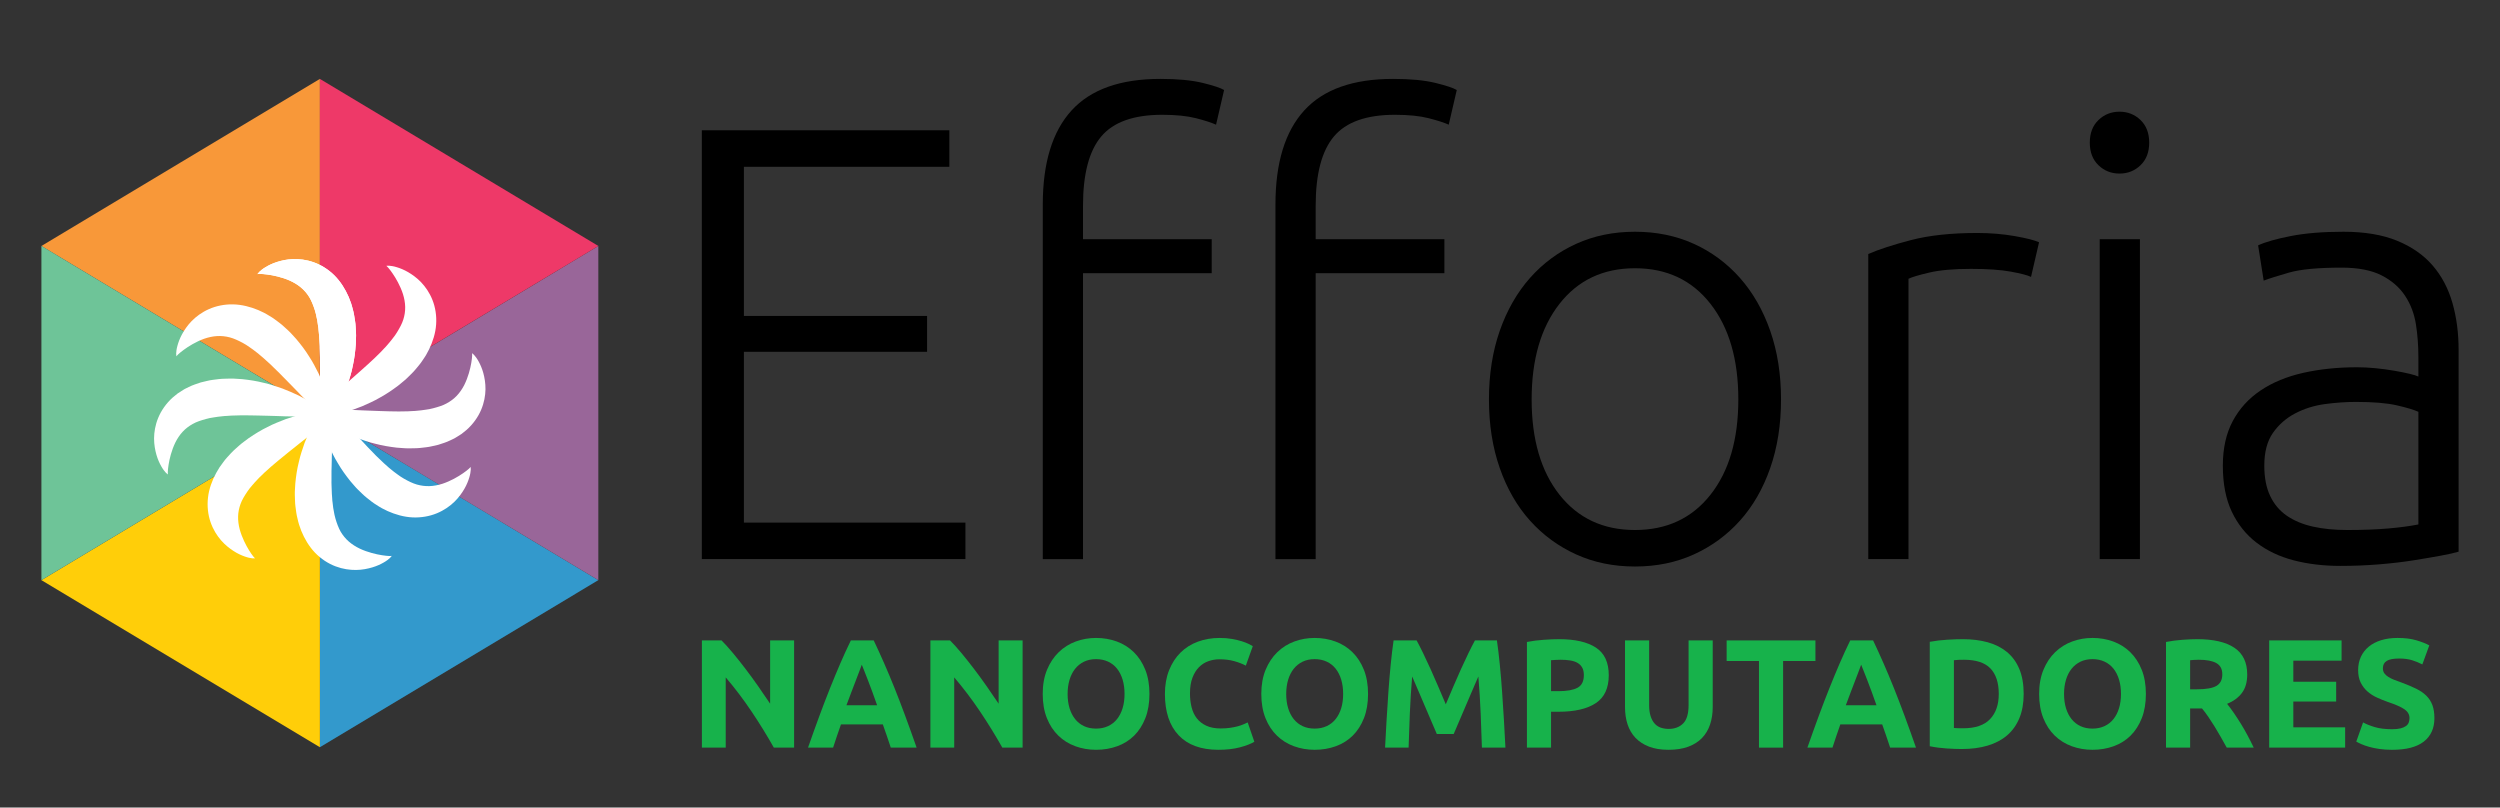 <?xml version="1.0" encoding="utf-8"?>
<!-- Generator: Adobe Illustrator 16.0.0, SVG Export Plug-In . SVG Version: 6.00 Build 0)  -->
<!DOCTYPE svg PUBLIC "-//W3C//DTD SVG 1.1//EN" "http://www.w3.org/Graphics/SVG/1.1/DTD/svg11.dtd">
<svg version="1.1" id="Layer_1" xmlns="http://www.w3.org/2000/svg" xmlns:xlink="http://www.w3.org/1999/xlink" x="0px" y="0px"
	 width="1616px" height="522px" viewBox="0 0 1616 522" enable-background="new 0 0 1616 522" xml:space="preserve">
<rect x="0" y="0" width="1616" height="522" fill="#333333" stroke="none"/>
<g>
	<g>
		<g>
			<polygon fill="#3399CC" points="206.762,267.003 296.778,321.003 386.754,375.003 296.759,429.003 206.762,483.003 
				206.762,375.003 			"/>
			<polygon fill="#996699" points="386.754,159.003 296.855,213.003 206.762,267.003 296.757,321.003 386.754,375.003 
				386.754,267.003 			"/>
			<polygon fill="#F89839" points="206.778,51.003 116.763,105.003 26.754,159.003 116.766,213.003 206.778,267.003 
				206.778,159.003 			"/>
			<polygon fill="#EE3968" points="206.762,51.003 296.751,105.003 386.754,159.003 296.759,213.003 206.762,267.003 
				206.762,159.003 			"/>
			<polygon fill="#FFCE09" points="206.778,267.003 116.763,321.003 26.754,375.003 116.766,429.003 206.778,483.003 
				206.778,375.003 			"/>
			<polygon fill="#6EC498" points="26.771,159.003 116.76,213.003 206.762,267.003 116.768,321.003 26.771,375.003 26.771,267.003 
							"/>
		</g>
		<g>
			<g>
				<path fill="#FFFFFF" d="M208.049,279.292c0,0-0.417-2.434-0.672-6.559c-0.167-2.058-0.167-4.573-0.312-7.362
					c-0.118-2.784-0.21-5.878-0.176-9.18c-0.108-3.348-0.061-6.924-0.03-10.648c-0.091-3.72,0.089-7.606-0.035-11.527
					c-0.035-1.962,0.061-3.963-0.073-5.928c-0.026-0.985-0.053-1.976-0.08-2.972c-0.025-0.992,0.008-1.999-0.097-2.967
					c-0.161-1.943-0.186-3.945-0.366-5.86c-0.099-0.953-0.217-1.905-0.292-2.861l-0.119-1.434c-0.042-0.476-0.147-0.918-0.215-1.378
					l-0.397-2.746l-0.094-0.687l-0.144-0.648l-0.277-1.294l-0.268-1.296c-0.088-0.432-0.146-0.88-0.285-1.265
					c-0.233-0.802-0.476-1.601-0.677-2.415c-1.005-3.095-2.132-5.909-3.585-8.318c-1.487-2.359-3.255-4.418-5.402-6.198
					c-2.135-1.778-4.636-3.252-7.236-4.417c-2.605-1.152-5.287-1.986-7.769-2.605c-2.491-0.646-4.788-1.015-6.721-1.279
					c-0.976-0.14-1.838-0.204-2.621-0.285c-0.757-0.044-1.441-0.092-1.973-0.093c-0.531,0.013-0.977-0.005-1.24,0.051
					c-0.294,0.045-0.446,0.069-0.446,0.069s0.083-0.127,0.243-0.374c0.17-0.275,0.462-0.611,0.883-1.032
					c0.84-0.825,2.182-1.95,4.053-3.06c1.867-1.145,4.261-2.339,7.203-3.304c2.939-0.947,6.431-1.783,10.455-1.934
					c4.009-0.144,8.581,0.338,13.308,1.997c4.715,1.633,9.514,4.534,13.53,8.497c3.982,3.988,7.035,8.856,9.244,13.923
					c0.512,1.264,0.986,2.552,1.471,3.841c0.5,1.291,0.756,2.572,1.124,3.873c0.783,2.609,1.123,5.178,1.536,7.761
					c0.084,0.644,0.206,1.299,0.257,1.934l0.14,1.902c0.097,1.268,0.15,2.536,0.222,3.799c0.11,1.276,0.019,2.49,0,3.727
					c-0.035,1.231-0.057,2.457-0.118,3.676c-0.338,4.823-0.921,9.506-1.912,13.87c-0.834,4.424-2.161,8.498-3.375,12.366
					c-1.328,3.824-2.814,7.34-4.216,10.561c-1.54,3.207-3.075,6.078-4.471,8.582c-0.707,1.261-1.389,2.381-2.09,3.408
					c-0.684,1.031-1.301,1.981-1.908,2.826C209.667,277.426,208.048,279.292,208.049,279.292z"/>
			</g>
			<g>
				<g>
					<path fill="#FFFFFF" d="M200.081,270.372c0,0,1.551-1.925,4.482-4.849c1.436-1.488,3.321-3.157,5.327-5.11
						c2.015-1.933,4.282-4.051,6.788-6.214c2.453-2.287,5.166-4.634,8.001-7.065c2.734-2.538,5.796-4.96,8.669-7.651
						c3.003-2.579,5.882-5.333,8.813-8.026c1.371-1.402,2.834-2.761,4.204-4.144c0.655-0.706,1.296-1.425,1.968-2.114
						c0.657-0.697,1.381-1.37,1.93-2.104c1.169-1.425,2.504-2.806,3.488-4.237c0.536-0.703,1.071-1.405,1.604-2.105
						c0.451-0.707,0.892-1.417,1.373-2.107c1.702-2.794,3.182-5.501,3.995-8.166c0.833-2.661,1.246-5.32,1.189-8.085
						c-0.049-2.755-0.583-5.593-1.429-8.305c-0.873-2.699-2.018-5.263-3.212-7.525c-1.178-2.289-2.439-4.244-3.534-5.863
						c-1.103-1.626-2.08-2.852-2.793-3.674c-0.366-0.386-0.651-0.73-0.869-0.889c-0.231-0.189-0.35-0.286-0.35-0.286
						s0.15-0.023,0.441-0.068c0.318-0.057,0.765-0.064,1.36-0.032c1.177,0.075,2.914,0.322,4.993,0.977
						c2.101,0.63,4.595,1.617,7.281,3.175c2.673,1.566,5.62,3.637,8.423,6.558c2.775,2.924,5.45,6.709,7.305,11.402
						c1.87,4.667,2.794,10.241,2.386,15.878c-0.379,5.667-2.163,11.122-4.554,16.084c-0.618,1.217-1.28,2.421-1.936,3.635
						c-0.687,1.166-1.456,2.244-2.204,3.363c-1.451,2.311-3.195,4.196-4.856,6.23c-0.834,1.029-1.752,1.883-2.641,2.797
						c-0.89,0.907-1.81,1.782-2.713,2.668c-0.899,0.896-1.871,1.631-2.813,2.433c-0.949,0.784-1.886,1.576-2.843,2.333
						c-3.859,2.901-7.766,5.549-11.701,7.681c-3.875,2.295-7.82,3.971-11.525,5.625c-3.757,1.516-7.373,2.744-10.727,3.811
						c-3.426,0.967-6.597,1.717-9.402,2.328c-1.415,0.305-2.708,0.53-3.944,0.688c-1.227,0.171-2.35,0.338-3.386,0.442
						C202.554,270.349,200.081,270.372,200.081,270.372z"/>
					<path fill="#FFFFFF" d="M203.876,254.294c0,0,1.962,1.505,4.958,4.365c1.523,1.398,3.235,3.248,5.24,5.2
						c1.981,1.967,4.156,4.18,6.378,6.63c2.36,2.389,4.758,5.052,7.272,7.812c2.599,2.676,5.113,5.656,7.874,8.459
						c1.362,1.421,2.654,2.959,4.09,4.315c0.69,0.708,1.385,1.42,2.083,2.136c0.695,0.712,1.355,1.479,2.092,2.121
						c1.441,1.326,2.825,2.779,4.26,4.076c0.722,0.637,1.458,1.26,2.165,1.914c0.708,0.658,1.415,1.319,2.162,1.855
						c1.451,1.156,2.879,2.404,4.337,3.363l1.083,0.778c0.361,0.25,0.707,0.564,1.073,0.753c0.721,0.438,1.445,0.864,2.15,1.331
						c2.856,1.621,5.62,3.001,8.343,3.79c2.717,0.77,5.429,1.13,8.222,1.031c2.785-0.092,5.631-0.653,8.345-1.52
						c2.698-0.897,5.258-2.052,7.515-3.259c2.285-1.189,4.229-2.463,5.844-3.565c1.62-1.111,2.837-2.097,3.656-2.815
						c0.382-0.368,0.726-0.656,0.881-0.876c0.186-0.233,0.282-0.354,0.282-0.354s0.025,0.15,0.073,0.44
						c0.061,0.319,0.07,0.764,0.043,1.361c-0.068,1.177-0.303,2.919-0.947,5.002c-0.621,2.104-1.593,4.608-3.139,7.302
						c-1.553,2.683-3.615,5.635-6.51,8.456c-2.904,2.79-6.656,5.48-11.298,7.386c-4.617,1.918-10.123,2.937-15.736,2.671
						c-5.625-0.271-11.116-1.858-16.147-4.102c-1.229-0.585-2.446-1.214-3.673-1.835c-1.222-0.626-2.289-1.386-3.435-2.097
						c-2.339-1.39-4.316-3.057-6.374-4.673c-1.045-0.808-1.967-1.681-2.887-2.555c-0.93-0.865-1.83-1.763-2.74-2.642
						c-0.946-0.863-1.698-1.82-2.527-2.74c-0.81-0.929-1.626-1.845-2.409-2.782c-3.025-3.776-5.782-7.614-8.022-11.495
						c-2.396-3.819-4.196-7.715-5.937-11.384c-1.629-3.713-2.932-7.31-4.096-10.63c-1.053-3.404-1.882-6.559-2.563-9.35
						c-0.339-1.408-0.603-2.695-0.788-3.927c-0.201-1.223-0.395-2.342-0.525-3.375C203.96,256.767,203.876,254.294,203.876,254.294z
						"/>
					<path fill="#FFFFFF" d="M215.565,275.257c0,0-2.001-1.453-5.07-4.233c-1.56-1.358-3.32-3.163-5.375-5.062
						c-2.033-1.914-4.264-4.07-6.551-6.462c-2.421-2.326-4.889-4.926-7.475-7.62c-2.668-2.606-5.26-5.521-8.093-8.252
						c-1.399-1.384-2.73-2.889-4.202-4.208c-0.708-0.69-1.421-1.384-2.138-2.081c-0.714-0.694-1.393-1.444-2.146-2.067
						c-1.476-1.288-2.897-2.705-4.366-3.965c-0.739-0.618-1.49-1.221-2.214-1.857c-0.725-0.639-1.448-1.283-2.209-1.8
						c-1.481-1.117-2.941-2.331-4.425-3.251l-1.103-0.75c-0.368-0.24-0.721-0.548-1.092-0.728c-0.732-0.418-1.468-0.826-2.185-1.274
						c-2.898-1.548-5.698-2.86-8.441-3.577c-2.737-0.701-5.457-0.992-8.246-0.823c-2.781,0.163-5.611,0.797-8.302,1.732
						c-2.672,0.968-5.203,2.187-7.427,3.454c-2.252,1.248-4.163,2.572-5.749,3.717c-1.59,1.154-2.781,2.172-3.58,2.912
						c-0.372,0.378-0.708,0.675-0.858,0.899c-0.18,0.238-0.272,0.361-0.272,0.361s-0.029-0.149-0.085-0.439
						c-0.069-0.317-0.09-0.761-0.08-1.359c0.037-1.178,0.225-2.926,0.814-5.026c0.565-2.12,1.472-4.649,2.948-7.383
						c1.482-2.723,3.468-5.728,6.29-8.624c2.832-2.865,6.515-5.652,11.108-7.675c4.568-2.035,10.047-3.193,15.665-3.07
						c5.631,0.126,11.159,1.575,16.246,3.688c1.244,0.553,2.477,1.15,3.719,1.74c1.235,0.595,2.324,1.326,3.487,2.007
						c2.375,1.329,4.392,2.945,6.492,4.507c1.066,0.78,2.008,1.63,2.951,2.479c0.953,0.841,1.875,1.714,2.808,2.57
						c0.968,0.838,1.744,1.776,2.597,2.674c0.833,0.907,1.674,1.802,2.481,2.719c3.122,3.696,5.978,7.461,8.319,11.282
						c2.495,3.755,4.396,7.603,6.232,11.226c1.726,3.67,3.122,7.231,4.373,10.52c1.142,3.376,2.054,6.508,2.807,9.28
						c0.376,1.399,0.673,2.679,0.891,3.906c0.232,1.218,0.456,2.331,0.613,3.361C215.417,272.787,215.565,275.257,215.565,275.257z"
						/>
					<path fill="#FFFFFF" d="M219.015,264.708c0,0-1.638,1.853-4.699,4.641c-1.502,1.421-3.462,3.003-5.556,4.862
						c-2.102,1.839-4.463,3.853-7.065,5.898c-2.556,2.173-5.373,4.396-8.317,6.693c-1.438,1.193-2.919,2.392-4.448,3.573
						c-0.752,0.605-1.553,1.173-2.297,1.801c-0.75,0.623-1.497,1.262-2.268,1.875c-3.119,2.439-6.122,5.06-9.175,7.615
						c-1.435,1.339-2.957,2.63-4.391,3.948c-0.687,0.675-1.36,1.364-2.063,2.022c-0.687,0.667-1.444,1.306-2.026,2.013
						c-1.232,1.371-2.633,2.688-3.682,4.074c-0.568,0.678-1.136,1.354-1.702,2.03c-0.483,0.685-0.957,1.375-1.469,2.042
						c-1.831,2.715-3.441,5.353-4.375,7.978c-0.958,2.62-1.496,5.258-1.57,8.021c-0.081,2.755,0.319,5.613,1.038,8.361
						c0.748,2.735,1.771,5.35,2.861,7.664c1.071,2.341,2.241,4.353,3.261,6.02c1.027,1.675,1.948,2.944,2.623,3.799
						c0.348,0.402,0.617,0.76,0.828,0.928c0.222,0.199,0.337,0.302,0.337,0.302s-0.151,0.017-0.444,0.048
						c-0.32,0.043-0.767,0.029-1.36-0.029c-1.172-0.129-2.896-0.455-4.944-1.205c-2.07-0.726-4.517-1.826-7.128-3.508
						c-2.6-1.688-5.447-3.896-8.113-6.943c-2.637-3.051-5.132-6.959-6.766-11.736c-1.648-4.752-2.308-10.364-1.635-15.975
						c0.641-5.645,2.682-11.006,5.3-15.852c0.673-1.188,1.39-2.359,2.101-3.541c0.742-1.129,1.558-2.174,2.358-3.256
						c1.556-2.242,3.386-4.042,5.139-5.999c0.88-0.99,1.837-1.798,2.766-2.672c0.931-0.865,1.89-1.697,2.833-2.541
						c0.939-0.852,1.943-1.543,2.921-2.301c0.984-0.74,1.956-1.487,2.947-2.2c3.989-2.722,8.012-5.188,12.041-7.138
						c2.001-1.019,3.971-2.003,5.962-2.778c1.971-0.827,3.914-1.595,5.809-2.314c3.823-1.343,7.491-2.405,10.891-3.318
						c3.467-0.81,6.669-1.415,9.5-1.897c1.427-0.24,2.729-0.407,3.971-0.508c1.234-0.115,2.363-0.23,3.403-0.288
						C216.542,264.619,219.015,264.708,219.015,264.708z"/>
				</g>
			</g>
			<g>
				<g>
					<path fill="#FFFFFF" d="M200.324,265.138c0,0,2.455-0.325,6.601-0.423c2.07-0.088,4.591,0.003,7.396-0.029
						c2.797-0.011,5.906,0.017,9.219,0.178c3.361,0.034,6.952,0.206,10.69,0.398c3.739,0.049,7.636,0.403,11.583,0.438
						c3.964,0.204,7.96,0.195,11.953,0.27c1.968-0.067,3.97-0.044,5.925-0.096c0.965-0.058,1.929-0.136,2.896-0.17
						c0.959-0.054,1.955-0.035,2.864-0.186c1.837-0.227,3.771-0.295,5.484-0.65c0.881-0.137,1.761-0.272,2.638-0.408
						c0.821-0.199,1.639-0.408,2.469-0.575c3.192-0.841,6.203-1.747,8.652-3.124c2.488-1.337,4.669-2.957,6.579-4.968
						c1.907-2.001,3.529-4.389,4.822-6.918c1.259-2.538,2.25-5.164,2.975-7.619c0.76-2.461,1.213-4.743,1.561-6.669
						c0.343-1.937,0.49-3.498,0.55-4.587c0.004-0.531,0.039-0.979-0.009-1.245c-0.037-0.296-0.055-0.449-0.055-0.449
						s0.125,0.087,0.366,0.257c0.271,0.18,0.595,0.485,1.003,0.924c0.792,0.874,1.873,2.265,2.908,4.188
						c1.064,1.923,2.171,4.378,3.001,7.38c0.819,3,1.458,6.556,1.416,10.619c-0.068,4.047-0.842,8.636-2.827,13.283
						c-1.959,4.639-5.217,9.24-9.437,12.964c-1.073,0.882-2.166,1.779-3.303,2.641c-1.161,0.76-2.348,1.504-3.562,2.233
						l-0.916,0.542c-0.307,0.171-0.619,0.305-0.929,0.459c-0.625,0.296-1.252,0.593-1.88,0.891c-1.268,0.58-2.553,1.174-3.838,1.571
						c-1.287,0.448-2.596,0.856-3.907,1.277c-1.298,0.348-2.6,0.606-3.913,0.892c-2.643,0.664-5.204,0.811-7.811,1.137
						c-1.313,0.167-2.564,0.145-3.84,0.195c-1.271,0.041-2.541,0.038-3.806,0.056c-1.268,0.023-2.48-0.112-3.716-0.183
						c-1.229-0.088-2.454-0.161-3.67-0.273c-4.8-0.563-9.46-1.341-13.788-2.511c-4.396-1.011-8.417-2.515-12.248-3.872
						c-3.774-1.49-7.247-3.097-10.42-4.635c-3.156-1.661-5.977-3.305-8.435-4.797c-1.238-0.754-2.334-1.481-3.34-2.22
						c-1.009-0.723-1.94-1.376-2.765-2.015C202.137,266.826,200.324,265.137,200.324,265.138z"/>
					<path fill="#FFFFFF" d="M214.326,256.167c0,0,0.354,2.443,0.5,6.574c0.114,2.061,0.047,4.576,0.119,7.367
						c0.045,2.786,0.055,5.882-0.065,9.181c0.02,3.35-0.122,6.924-0.25,10.646c-0.007,3.721-0.29,7.601-0.269,11.523
						c-0.016,1.963-0.165,3.96-0.083,5.928c0,0.985,0.001,1.977,0.001,2.974c0,0.992-0.061,1.997,0.019,2.969
						c0.109,1.946,0.083,3.948,0.211,5.868c0.074,0.955,0.167,1.91,0.217,2.867l0.081,1.437c0.029,0.478,0.122,0.922,0.179,1.384
						l0.325,2.755l0.076,0.689l0.125,0.651l0.243,1.302l0.234,1.303c0.078,0.434,0.122,0.885,0.251,1.272
						c0.212,0.809,0.434,1.612,0.614,2.432c0.922,3.12,1.974,5.962,3.363,8.407c1.424,2.396,3.137,4.5,5.236,6.334
						c2.088,1.833,4.549,3.371,7.119,4.603c2.574,1.219,5.233,2.122,7.699,2.805c2.474,0.71,4.76,1.138,6.686,1.452
						c0.973,0.165,1.832,0.251,2.613,0.353c0.756,0.064,1.438,0.13,1.97,0.144c0.531,0.001,0.976,0.03,1.241-0.019
						c0.295-0.038,0.448-0.058,0.448-0.058s-0.086,0.125-0.253,0.367c-0.177,0.271-0.478,0.599-0.91,1.009
						c-0.861,0.803-2.232,1.893-4.13,2.954c-1.896,1.097-4.32,2.229-7.285,3.117c-2.963,0.871-6.476,1.618-10.502,1.664
						c-4.011,0.041-8.57-0.56-13.252-2.34c-4.672-1.755-9.395-4.781-13.306-8.849c-3.878-4.091-6.8-9.04-8.875-14.163
						c-0.479-1.277-0.919-2.577-1.37-3.879c-0.464-1.304-0.688-2.592-1.021-3.901c-0.714-2.629-0.985-5.206-1.33-7.799
						c-0.067-0.646-0.172-1.305-0.206-1.94l-0.089-1.904c-0.063-1.27-0.083-2.539-0.123-3.805c-0.076-1.277,0.048-2.488,0.098-3.725
						c0.068-1.229,0.122-2.454,0.215-3.672c0.466-4.812,1.171-9.478,2.277-13.813c0.95-4.4,2.384-8.438,3.699-12.272
						c1.428-3.788,3.006-7.264,4.493-10.446c1.624-3.165,3.233-5.994,4.695-8.461c0.74-1.242,1.451-2.343,2.178-3.352
						c0.711-1.013,1.353-1.946,1.982-2.774C212.66,257.99,214.327,256.167,214.326,256.167z"/>
					<path fill="#FFFFFF" d="M212.908,268.653c0,0-2.451,0.354-6.596,0.499c-2.068,0.111-4.59,0.049-7.394,0.114
						c-2.797,0.042-5.906,0.05-9.221-0.073c-3.361,0.005-6.954-0.126-10.693-0.276c-3.739-0.006-7.64-0.315-11.586-0.305
						c-3.966-0.159-7.961-0.104-11.955-0.134c-1.967,0.09-3.969,0.09-5.923,0.163c-0.964,0.069-1.928,0.158-2.894,0.204
						c-0.958,0.064-1.954,0.057-2.861,0.219c-1.835,0.248-3.768,0.337-5.477,0.712c-0.879,0.146-1.757,0.293-2.633,0.438
						c-0.819,0.208-1.633,0.427-2.462,0.604c-3.182,0.877-6.183,1.816-8.616,3.222c-2.472,1.365-4.633,3.01-6.52,5.042
						c-1.884,2.023-3.478,4.43-4.742,6.973c-1.23,2.552-2.19,5.189-2.887,7.653c-0.731,2.47-1.158,4.756-1.483,6.687
						c-0.32,1.94-0.45,3.503-0.498,4.593c0.002,0.531-0.028,0.979,0.023,1.245c0.04,0.296,0.06,0.448,0.06,0.448
						s-0.125-0.086-0.369-0.253c-0.272-0.178-0.6-0.479-1.013-0.912c-0.803-0.865-1.899-2.243-2.956-4.155
						c-1.086-1.91-2.221-4.353-3.085-7.345c-0.854-2.989-1.535-6.538-1.54-10.601c0.021-4.048,0.742-8.646,2.673-13.314
						c1.905-4.662,5.11-9.3,9.287-13.073c1.063-0.894,2.146-1.804,3.273-2.678c1.153-0.772,2.331-1.53,3.537-2.273l0.909-0.553
						c0.305-0.174,0.615-0.312,0.924-0.469c0.621-0.303,1.245-0.607,1.869-0.913c1.261-0.595,2.539-1.203,3.82-1.614
						c1.282-0.463,2.586-0.887,3.892-1.322c1.294-0.362,2.593-0.637,3.902-0.937c2.635-0.693,5.194-0.869,7.797-1.225
						c1.311-0.182,2.563-0.173,3.838-0.239c1.27-0.056,2.54-0.068,3.805-0.099c1.267-0.038,2.481,0.083,3.718,0.14
						c1.229,0.073,2.456,0.133,3.673,0.232c4.806,0.508,9.475,1.232,13.815,2.352c4.407,0.96,8.444,2.418,12.291,3.732
						c3.792,1.448,7.282,3.014,10.472,4.515c3.175,1.625,6.014,3.236,8.489,4.7c1.247,0.741,2.351,1.456,3.365,2.182
						c1.018,0.711,1.956,1.354,2.788,1.982C211.076,266.986,212.908,268.653,212.908,268.653z"/>
					<path fill="#FFFFFF" d="M208.049,279.292c0,0-0.417-2.434-0.672-6.559c-0.167-2.058-0.167-4.573-0.312-7.362
						c-0.118-2.784-0.21-5.878-0.176-9.18c-0.108-3.348-0.061-6.924-0.03-10.648c-0.091-3.72,0.089-7.606-0.035-11.527
						c-0.035-1.962,0.061-3.963-0.073-5.928c-0.026-0.985-0.053-1.976-0.08-2.972c-0.025-0.992,0.008-1.999-0.097-2.967
						c-0.161-1.943-0.186-3.945-0.366-5.86c-0.099-0.953-0.217-1.905-0.292-2.861l-0.119-1.434
						c-0.042-0.476-0.147-0.918-0.215-1.378l-0.397-2.746l-0.094-0.687l-0.144-0.648l-0.277-1.294l-0.268-1.296
						c-0.088-0.432-0.146-0.88-0.285-1.265c-0.233-0.802-0.476-1.601-0.677-2.415c-1.005-3.095-2.132-5.909-3.585-8.318
						c-1.487-2.359-3.255-4.418-5.402-6.198c-2.135-1.778-4.636-3.252-7.236-4.417c-2.605-1.152-5.287-1.986-7.769-2.605
						c-2.491-0.646-4.788-1.015-6.721-1.279c-0.976-0.14-1.838-0.204-2.621-0.285c-0.757-0.044-1.441-0.092-1.973-0.093
						c-0.531,0.013-0.977-0.005-1.24,0.051c-0.294,0.045-0.446,0.069-0.446,0.069s0.083-0.127,0.243-0.374
						c0.17-0.275,0.462-0.611,0.883-1.032c0.84-0.825,2.182-1.95,4.053-3.06c1.867-1.145,4.261-2.339,7.203-3.304
						c2.939-0.947,6.431-1.783,10.455-1.934c4.009-0.144,8.581,0.338,13.308,1.997c4.715,1.633,9.514,4.534,13.53,8.497
						c3.982,3.988,7.035,8.856,9.244,13.923c0.512,1.264,0.986,2.552,1.471,3.841c0.5,1.291,0.756,2.572,1.124,3.873
						c0.783,2.609,1.123,5.178,1.536,7.761c0.084,0.644,0.206,1.299,0.257,1.934l0.14,1.902c0.097,1.268,0.15,2.536,0.222,3.799
						c0.11,1.276,0.019,2.49,0,3.727c-0.035,1.231-0.057,2.457-0.118,3.676c-0.338,4.823-0.921,9.506-1.912,13.87
						c-0.834,4.424-2.161,8.498-3.375,12.366c-1.328,3.824-2.814,7.34-4.216,10.561c-1.54,3.207-3.075,6.078-4.471,8.582
						c-0.707,1.261-1.389,2.381-2.09,3.408c-0.684,1.031-1.301,1.981-1.908,2.826C209.667,277.426,208.048,279.292,208.049,279.292z
						"/>
				</g>
			</g>
		</g>
	</g>
	<g>
		<path d="M453.659,361.397v-277.2h160v23.601h-132.8v96.399h118.399v23.2H480.859v110.4h143.2v23.6H453.659z"/>
		<path d="M750.057,50.997c11.199,0,20.331,0.869,27.399,2.601c7.063,1.737,11.663,3.269,13.8,4.6l-5.199,22.4
			c-2.938-1.331-7.27-2.731-13-4.2c-5.738-1.463-13-2.2-21.801-2.2c-18.399,0-31.537,4.669-39.399,14
			c-7.869,9.338-11.8,24.269-11.8,44.8v21.601h83.199v22h-83.199v184.8h-26v-229.2c0-26.931,6.199-47.2,18.6-60.8
			S724.188,50.997,750.057,50.997z M900.455,50.997c11.201,0,20.332,0.869,27.4,2.601c7.063,1.737,11.662,3.269,13.801,4.6
			l-5.201,22.4c-2.938-1.331-7.268-2.731-13-4.2c-5.736-1.463-13-2.2-21.799-2.2c-18.4,0-31.537,4.669-39.4,14
			c-7.869,9.338-11.801,24.269-11.801,44.8v21.601h83.201v22h-83.201v184.8h-26v-229.2c0-26.931,6.201-47.2,18.602-60.8
			C855.455,57.798,874.588,50.997,900.455,50.997z"/>
		<path d="M1151.256,258.197c0,16.269-2.338,31.069-7,44.4c-4.67,13.337-11.201,24.669-19.6,34c-8.4,9.337-18.338,16.6-29.801,21.8
			c-11.469,5.2-24.137,7.8-38,7.8c-13.869,0-26.537-2.6-38-7.8c-11.469-5.2-21.4-12.463-29.801-21.8
			c-8.398-9.331-14.938-20.663-19.6-34c-4.668-13.331-7-28.132-7-44.4c0-16.263,2.332-31.063,7-44.399
			c4.662-13.332,11.201-24.731,19.6-34.2c8.4-9.463,18.332-16.8,29.801-22c11.463-5.2,24.131-7.8,38-7.8c13.863,0,26.531,2.6,38,7.8
			c11.463,5.2,21.4,12.537,29.801,22c8.398,9.469,14.93,20.868,19.6,34.2C1148.918,227.135,1151.256,241.935,1151.256,258.197z
			 M1123.656,258.197c0-25.862-6-46.462-18-61.8c-12-15.331-28.27-23-48.801-23c-20.537,0-36.801,7.669-48.801,23
			c-12,15.338-18,35.938-18,61.8c0,25.869,6,46.4,18,61.601c12,15.199,28.264,22.8,48.801,22.8c20.531,0,36.801-7.601,48.801-22.8
			C1117.656,304.598,1123.656,284.066,1123.656,258.197z"/>
		<path d="M1278.049,150.598c8.531,0,16.602,0.669,24.201,2c7.6,1.337,12.861,2.669,15.799,4l-5.199,22.399
			c-2.137-1.063-6.469-2.199-13-3.399c-6.537-1.2-15.137-1.8-25.801-1.8c-11.199,0-20.199,0.8-27,2.399
			c-6.799,1.601-11.268,2.938-13.398,4v181.2h-26v-197.2c6.662-2.931,15.861-5.931,27.6-9
			C1246.98,152.135,1261.25,150.598,1278.049,150.598z"/>
		<path d="M1389.248,92.197c0,6.138-1.869,11-5.602,14.601c-3.736,3.6-8.268,5.399-13.6,5.399c-5.338,0-9.869-1.8-13.6-5.399
			c-3.738-3.601-5.6-8.463-5.6-14.601c0-6.131,1.861-11,5.6-14.6c3.73-3.601,8.262-5.4,13.6-5.4c5.332,0,9.863,1.8,13.6,5.4
			C1387.379,81.197,1389.248,86.066,1389.248,92.197z M1383.248,361.397h-26v-206.8h26V361.397z"/>
		<path d="M1514.848,149.798c13.6,0,25.131,1.938,34.6,5.8c9.463,3.868,17.131,9.2,23,16c5.861,6.8,10.131,14.868,12.799,24.2
			c2.664,9.337,4,19.469,4,30.399v130.4c-2.668,0.8-6.537,1.669-11.6,2.6c-5.068,0.938-10.938,1.938-17.6,3
			c-6.668,1.063-14.068,1.932-22.199,2.601c-8.139,0.662-16.469,1-25,1c-10.938,0-21-1.2-30.201-3.601
			c-9.199-2.399-17.199-6.2-24-11.399c-6.799-5.2-12.137-11.863-16-20c-3.869-8.132-5.799-18.063-5.799-29.801
			c0-11.199,2.131-20.8,6.398-28.8c4.264-8,10.264-14.6,18-19.8c7.732-5.2,16.932-9,27.602-11.4c10.662-2.399,22.262-3.6,34.799-3.6
			c3.732,0,7.662,0.2,11.801,0.6c4.131,0.4,8.131,0.938,12,1.601c3.861,0.669,7.199,1.337,10,2c2.799,0.669,4.73,1.269,5.799,1.8
			v-12.8c0-7.2-0.537-14.2-1.6-21c-1.068-6.8-3.4-12.932-7-18.4c-3.6-5.462-8.668-9.862-15.199-13.2c-6.537-3.331-15.139-5-25.801-5
			c-15.199,0-26.537,1.069-34,3.2c-7.469,2.138-12.938,3.869-16.4,5.2l-3.6-22.8c4.531-2.132,11.531-4.132,21-6
			C1490.109,150.735,1501.51,149.798,1514.848,149.798z M1517.246,342.598c10.133,0,19-0.331,26.602-1
			c7.6-0.663,14.063-1.531,19.398-2.601v-72.8c-2.938-1.331-7.6-2.731-14-4.2c-6.398-1.462-15.199-2.199-26.398-2.199
			c-6.4,0-13.07,0.469-20,1.399c-6.938,0.938-13.338,2.938-19.201,6c-5.869,3.069-10.668,7.269-14.4,12.601
			c-3.736,5.337-5.6,12.399-5.6,21.199c0,7.738,1.264,14.27,3.801,19.601c2.531,5.337,6.131,9.6,10.799,12.8
			c4.664,3.2,10.264,5.537,16.801,7C1501.578,341.866,1508.979,342.598,1517.246,342.598z"/>
	</g>
	<g>
		<path fill="#17B24B" d="M500.208,483.266c-4.467-7.933-9.3-15.766-14.5-23.5c-5.2-7.733-10.734-15.032-16.6-21.899v45.399h-15.4
			v-69.3h12.7c2.2,2.199,4.633,4.9,7.3,8.1c2.666,3.2,5.383,6.617,8.15,10.25c2.766,3.635,5.516,7.4,8.25,11.301
			c2.732,3.899,5.3,7.649,7.699,11.25v-40.9h15.5v69.3H500.208z"/>
		<path fill="#17B24B" d="M575.8,483.266c-0.771-2.407-1.6-4.882-2.487-7.419s-1.772-5.065-2.651-7.581h-27.066
			c-0.875,2.528-1.753,5.062-2.631,7.602c-0.88,2.54-1.698,5.008-2.456,7.398h-16.2c2.607-7.466,5.081-14.366,7.422-20.7
			c2.341-6.332,4.63-12.3,6.87-17.9c2.241-5.6,4.447-10.915,6.62-15.949c2.174-5.033,4.432-9.95,6.772-14.75h14.787
			c2.276,4.8,4.521,9.717,6.731,14.75c2.209,5.034,4.438,10.35,6.682,15.949c2.243,5.601,4.537,11.568,6.881,17.9
			c2.344,6.334,4.822,13.234,7.435,20.7H575.8z M557.058,429.665c-0.349,1.007-0.857,2.377-1.528,4.108
			c-0.67,1.733-1.433,3.734-2.289,6.005c-0.856,2.27-1.813,4.77-2.872,7.5c-1.058,2.729-2.133,5.592-3.225,8.588h19.817
			c-1.062-3.006-2.088-5.877-3.081-8.615c-0.994-2.736-1.939-5.242-2.833-7.514c-0.896-2.27-1.68-4.27-2.354-6.002
			C558.017,432.007,557.472,430.649,557.058,429.665z"/>
		<path fill="#17B24B" d="M647.907,483.266c-4.467-7.933-9.3-15.766-14.5-23.5c-5.2-7.733-10.734-15.032-16.6-21.899v45.399h-15.4
			v-69.3h12.7c2.2,2.199,4.633,4.9,7.3,8.1c2.666,3.2,5.383,6.617,8.15,10.25c2.766,3.635,5.516,7.4,8.25,11.301
			c2.732,3.899,5.3,7.649,7.699,11.25v-40.9h15.5v69.3H647.907z"/>
		<path fill="#17B24B" d="M743.007,448.565c0,5.935-0.885,11.15-2.65,15.65c-1.767,4.5-4.184,8.268-7.25,11.3
			c-3.066,3.034-6.717,5.317-10.949,6.851c-4.234,1.532-8.785,2.299-13.65,2.299c-4.734,0-9.2-0.767-13.4-2.299
			c-4.199-1.533-7.867-3.816-11-6.851c-3.134-3.032-5.6-6.8-7.399-11.3s-2.7-9.716-2.7-15.65c0-5.933,0.933-11.15,2.8-15.65
			c1.866-4.5,4.383-8.282,7.55-11.35c3.166-3.065,6.833-5.365,11-6.9c4.166-1.532,8.551-2.299,13.15-2.299
			c4.732,0,9.2,0.767,13.4,2.299c4.199,1.535,7.865,3.835,11,6.9c3.133,3.067,5.6,6.85,7.399,11.35S743.007,442.633,743.007,448.565
			z M690.106,448.565c0,3.4,0.416,6.467,1.25,9.2c0.833,2.734,2.033,5.085,3.601,7.05c1.565,1.967,3.482,3.484,5.75,4.551
			c2.266,1.066,4.865,1.6,7.8,1.6c2.865,0,5.45-0.533,7.75-1.6s4.232-2.584,5.8-4.551c1.565-1.965,2.766-4.315,3.601-7.05
			c0.832-2.733,1.25-5.8,1.25-9.2s-0.418-6.482-1.25-9.25c-0.835-2.766-2.035-5.133-3.601-7.1c-1.567-1.966-3.5-3.482-5.8-4.551
			c-2.3-1.064-4.885-1.6-7.75-1.6c-2.935,0-5.534,0.551-7.8,1.65c-2.268,1.1-4.185,2.635-5.75,4.6
			c-1.567,1.967-2.768,4.334-3.601,7.1C690.522,442.183,690.106,445.233,690.106,448.565z"/>
		<path fill="#17B24B" d="M787.605,484.665c-11.267,0-19.85-3.133-25.75-9.399c-5.899-6.266-8.85-15.165-8.85-26.7
			c0-5.732,0.9-10.85,2.7-15.35s4.266-8.301,7.399-11.4c3.133-3.1,6.866-5.449,11.2-7.05c4.333-1.601,9.033-2.399,14.101-2.399
			c2.933,0,5.6,0.217,8,0.649c2.399,0.435,4.5,0.935,6.3,1.5c1.8,0.567,3.3,1.149,4.5,1.75s2.065,1.067,2.599,1.399l-4.499,12.601
			c-2.134-1.133-4.617-2.101-7.45-2.899c-2.834-0.801-6.05-1.201-9.649-1.201c-2.4,0-4.75,0.4-7.05,1.201
			c-2.301,0.799-4.335,2.084-6.101,3.85c-1.767,1.768-3.185,4.05-4.25,6.85c-1.067,2.801-1.6,6.2-1.6,10.2
			c0,3.2,0.35,6.185,1.05,8.95c0.7,2.768,1.833,5.15,3.4,7.15c1.565,2,3.615,3.584,6.149,4.75c2.533,1.166,5.601,1.75,9.2,1.75
			c2.266,0,4.3-0.133,6.1-0.4c1.801-0.266,3.4-0.583,4.801-0.95c1.399-0.366,2.633-0.782,3.699-1.25
			c1.066-0.466,2.033-0.899,2.9-1.3l4.299,12.5c-2.199,1.334-5.299,2.534-9.299,3.6
			C797.506,484.132,792.871,484.665,787.605,484.665z"/>
		<path fill="#17B24B" d="M884.307,448.565c0,5.935-0.885,11.15-2.65,15.65c-1.768,4.5-4.184,8.268-7.25,11.3
			c-3.066,3.034-6.717,5.317-10.949,6.851c-4.234,1.532-8.785,2.299-13.65,2.299c-4.734,0-9.201-0.767-13.4-2.299
			c-4.199-1.533-7.867-3.816-11-6.851c-3.135-3.032-5.6-6.8-7.4-11.3c-1.799-4.5-2.699-9.716-2.699-15.65
			c0-5.933,0.932-11.15,2.799-15.65s4.383-8.282,7.551-11.35c3.166-3.065,6.832-5.365,11-6.9c4.166-1.532,8.551-2.299,13.15-2.299
			c4.732,0,9.199,0.767,13.4,2.299c4.199,1.535,7.865,3.835,11,6.9c3.133,3.067,5.6,6.85,7.398,11.35
			C883.406,437.415,884.307,442.633,884.307,448.565z M831.406,448.565c0,3.4,0.416,6.467,1.25,9.2
			c0.832,2.734,2.033,5.085,3.6,7.05c1.566,1.967,3.482,3.484,5.75,4.551c2.266,1.066,4.865,1.6,7.801,1.6
			c2.865,0,5.449-0.533,7.75-1.6c2.299-1.066,4.232-2.584,5.799-4.551c1.566-1.965,2.766-4.315,3.602-7.05
			c0.832-2.733,1.25-5.8,1.25-9.2s-0.418-6.482-1.25-9.25c-0.836-2.766-2.035-5.133-3.602-7.1c-1.566-1.966-3.5-3.482-5.799-4.551
			c-2.301-1.064-4.885-1.6-7.75-1.6c-2.936,0-5.535,0.551-7.801,1.65c-2.268,1.1-4.184,2.635-5.75,4.6
			c-1.566,1.967-2.768,4.334-3.6,7.1C831.822,442.183,831.406,445.233,831.406,448.565z"/>
		<path fill="#17B24B" d="M915.705,413.966c1.203,2.199,2.59,4.917,4.16,8.15c1.57,3.234,3.209,6.734,4.914,10.5
			c1.703,3.767,3.391,7.617,5.063,11.549c1.672,3.936,3.242,7.635,4.713,11.101c1.471-3.466,3.041-7.165,4.713-11.101
			c1.67-3.932,3.357-7.782,5.063-11.549c1.705-3.766,3.342-7.266,4.914-10.5c1.57-3.233,2.957-5.951,4.16-8.15h14.201
			c0.666,4.6,1.283,9.75,1.85,15.449c0.566,5.701,1.066,11.635,1.5,17.801c0.434,6.167,0.832,12.35,1.199,18.55
			s0.684,12.034,0.951,17.5h-15.201c-0.199-6.733-0.467-14.065-0.799-22c-0.334-7.933-0.834-15.933-1.5-24
			c-1.205,2.8-2.543,5.899-4.014,9.3s-2.926,6.801-4.363,10.2s-2.824,6.649-4.162,9.75s-2.475,5.75-3.412,7.95h-10.898
			c-0.938-2.2-2.074-4.85-3.412-7.95s-2.727-6.351-4.164-9.75s-2.893-6.8-4.361-10.2c-1.473-3.4-2.811-6.5-4.014-9.3
			c-0.666,8.067-1.166,16.067-1.5,24c-0.334,7.935-0.6,15.267-0.799,22h-15.201c0.266-5.466,0.584-11.3,0.951-17.5
			c0.365-6.2,0.766-12.383,1.199-18.55c0.434-6.166,0.934-12.1,1.5-17.801c0.566-5.699,1.184-10.85,1.85-15.449H915.705z"/>
		<path fill="#17B24B" d="M1007.805,413.165c10.332,0,18.266,1.818,23.799,5.451c5.533,3.634,8.301,9.584,8.301,17.85
			c0,8.334-2.801,14.35-8.4,18.05s-13.6,5.55-24,5.55h-4.9v23.2h-15.6v-68.3c3.4-0.666,7-1.133,10.801-1.4
			C1001.604,413.3,1004.938,413.165,1007.805,413.165z M1008.805,426.466c-1.135,0-2.25,0.034-3.35,0.1
			c-1.102,0.067-2.051,0.135-2.852,0.2v20h4.9c5.4,0,9.467-0.733,12.201-2.2c2.732-1.465,4.1-4.199,4.1-8.199
			c0-1.934-0.35-3.533-1.051-4.801c-0.699-1.266-1.699-2.283-3-3.05c-1.299-0.766-2.885-1.3-4.75-1.601
			C1013.137,426.616,1011.07,426.466,1008.805,426.466z"/>
		<path fill="#17B24B" d="M1078.504,484.665c-4.867,0-9.066-0.684-12.6-2.049c-3.535-1.366-6.451-3.266-8.75-5.701
			c-2.301-2.432-4-5.332-5.1-8.699c-1.102-3.365-1.65-7.083-1.65-11.15v-43.1h15.6v41.8c0,2.8,0.316,5.185,0.949,7.149
			c0.633,1.968,1.5,3.568,2.602,4.801c1.1,1.234,2.432,2.117,4,2.65c1.564,0.533,3.281,0.799,5.148,0.799
			c3.801,0,6.883-1.165,9.25-3.5c2.367-2.332,3.551-6.299,3.551-11.899v-41.8h15.6v43.1c0,4.067-0.566,7.801-1.699,11.2
			c-1.135,3.399-2.867,6.317-5.201,8.75c-2.334,2.435-5.299,4.317-8.898,5.649C1087.703,483.999,1083.438,484.665,1078.504,484.665z
			"/>
		<path fill="#17B24B" d="M1173.502,413.966v13.3h-20.9v56h-15.6v-56h-20.9v-13.3H1173.502z"/>
		<path fill="#17B24B" d="M1221.795,483.266c-0.771-2.407-1.6-4.882-2.488-7.419c-0.887-2.537-1.771-5.065-2.65-7.581h-27.066
			c-0.875,2.528-1.754,5.062-2.631,7.602c-0.881,2.54-1.699,5.008-2.457,7.398h-16.199c2.607-7.466,5.08-14.366,7.422-20.7
			c2.34-6.332,4.629-12.3,6.869-17.9c2.242-5.6,4.447-10.915,6.621-15.949c2.174-5.033,4.432-9.95,6.771-14.75h14.787
			c2.277,4.8,4.521,9.717,6.732,14.75c2.209,5.034,4.438,10.35,6.682,15.949c2.242,5.601,4.537,11.568,6.881,17.9
			c2.344,6.334,4.822,13.234,7.434,20.7H1221.795z M1203.053,429.665c-0.35,1.007-0.857,2.377-1.529,4.108
			c-0.67,1.733-1.432,3.734-2.289,6.005c-0.855,2.27-1.813,4.77-2.871,7.5c-1.059,2.729-2.133,5.592-3.225,8.588h19.816
			c-1.061-3.006-2.088-5.877-3.08-8.615c-0.994-2.736-1.939-5.242-2.834-7.514c-0.895-2.27-1.68-4.27-2.354-6.002
			C1204.012,432.007,1203.467,430.649,1203.053,429.665z"/>
		<path fill="#17B24B" d="M1308.102,448.565c0,6-0.934,11.234-2.799,15.7c-1.867,4.468-4.518,8.167-7.951,11.101
			s-7.617,5.134-12.549,6.6c-4.936,1.465-10.469,2.199-16.602,2.199c-2.799,0-6.066-0.117-9.799-0.35
			c-3.734-0.234-7.4-0.715-11-1.449v-67.5c3.6-0.666,7.35-1.116,11.25-1.351c3.9-0.233,7.25-0.351,10.049-0.351
			c5.934,0,11.316,0.668,16.15,2c4.834,1.335,8.982,3.436,12.451,6.301c3.465,2.867,6.133,6.534,8,11
			C1307.168,436.933,1308.102,442.3,1308.102,448.565z M1263.002,470.565c0.732,0.067,1.582,0.117,2.551,0.15
			c0.965,0.034,2.115,0.05,3.449,0.05c7.801,0,13.582-1.966,17.35-5.899c3.766-3.934,5.65-9.366,5.65-16.301
			c0-7.266-1.801-12.766-5.4-16.5c-3.6-3.732-9.299-5.6-17.1-5.6c-1.066,0-2.168,0.018-3.301,0.05
			c-1.133,0.034-2.199,0.117-3.199,0.25V470.565z"/>
		<path fill="#17B24B" d="M1387.102,448.565c0,5.935-0.885,11.15-2.65,15.65s-4.184,8.268-7.25,11.3
			c-3.066,3.034-6.717,5.317-10.949,6.851c-4.234,1.532-8.785,2.299-13.65,2.299c-4.734,0-9.199-0.767-13.4-2.299
			c-4.199-1.533-7.867-3.816-11-6.851c-3.133-3.032-5.6-6.8-7.398-11.3c-1.801-4.5-2.701-9.716-2.701-15.65
			c0-5.933,0.934-11.15,2.801-15.65c1.865-4.5,4.383-8.282,7.549-11.35c3.166-3.065,6.834-5.365,11-6.9
			c4.166-1.532,8.551-2.299,13.15-2.299c4.732,0,9.201,0.767,13.4,2.299c4.199,1.535,7.865,3.835,11,6.9
			c3.133,3.067,5.6,6.85,7.4,11.35C1386.201,437.415,1387.102,442.633,1387.102,448.565z M1334.201,448.565
			c0,3.4,0.416,6.467,1.25,9.2c0.834,2.734,2.033,5.085,3.602,7.05c1.564,1.967,3.482,3.484,5.75,4.551
			c2.266,1.066,4.865,1.6,7.799,1.6c2.865,0,5.451-0.533,7.75-1.6c2.301-1.066,4.232-2.584,5.801-4.551
			c1.564-1.965,2.766-4.315,3.6-7.05c0.832-2.733,1.25-5.8,1.25-9.2s-0.418-6.482-1.25-9.25c-0.834-2.766-2.035-5.133-3.6-7.1
			c-1.568-1.966-3.5-3.482-5.801-4.551c-2.299-1.064-4.885-1.6-7.75-1.6c-2.934,0-5.533,0.551-7.799,1.65
			c-2.268,1.1-4.186,2.635-5.75,4.6c-1.568,1.967-2.768,4.334-3.602,7.1C1334.617,442.183,1334.201,445.233,1334.201,448.565z"/>
		<path fill="#17B24B" d="M1420.4,413.165c10.4,0,18.367,1.851,23.9,5.551c5.533,3.699,8.301,9.449,8.301,17.25
			c0,4.867-1.117,8.816-3.35,11.85c-2.234,3.035-5.451,5.418-9.65,7.15c1.4,1.734,2.865,3.717,4.4,5.949
			c1.531,2.234,3.049,4.568,4.549,7c1.5,2.436,2.951,4.968,4.35,7.601c1.4,2.634,2.701,5.218,3.9,7.75h-17.439
			c-1.271-2.266-2.561-4.565-3.865-6.899s-2.643-4.601-4.014-6.801c-1.371-2.199-2.729-4.283-4.066-6.25
			c-1.338-1.965-2.678-3.75-4.016-5.35h-7.699v25.3h-15.6v-68.3c3.4-0.666,6.916-1.133,10.549-1.4
			C1414.283,413.3,1417.533,413.165,1420.4,413.165z M1421.301,426.466c-1.135,0-2.15,0.034-3.049,0.1
			c-0.9,0.067-1.75,0.135-2.551,0.2v18.8h4.4c5.865,0,10.064-0.732,12.6-2.199c2.533-1.467,3.801-3.967,3.801-7.5
			c0-3.4-1.285-5.816-3.852-7.25S1426.301,426.466,1421.301,426.466z"/>
		<path fill="#17B24B" d="M1466.801,483.266v-69.3h46.799v13.1H1482.4v13.6h27.699v12.801H1482.4v16.699h33.5v13.101H1466.801z"/>
		<path fill="#17B24B" d="M1546.299,471.366c2.199,0,4.016-0.184,5.449-0.551c1.434-0.365,2.584-0.865,3.451-1.5
			c0.865-0.633,1.465-1.383,1.799-2.25c0.334-0.865,0.5-1.832,0.5-2.9c0-2.266-1.066-4.149-3.199-5.649
			c-2.135-1.5-5.801-3.116-11-4.851c-2.268-0.799-4.535-1.715-6.801-2.75c-2.266-1.032-4.299-2.332-6.1-3.899
			c-1.799-1.565-3.268-3.466-4.4-5.7c-1.133-2.232-1.699-4.949-1.699-8.15c0-3.199,0.6-6.082,1.801-8.649
			c1.199-2.565,2.898-4.75,5.1-6.55c2.199-1.801,4.865-3.184,8-4.15c3.133-0.965,6.666-1.449,10.6-1.449c4.666,0,8.699,0.5,12.1,1.5
			s6.201,2.1,8.4,3.299l-4.5,12.301c-1.934-1-4.084-1.883-6.449-2.65c-2.367-0.766-5.219-1.15-8.551-1.15
			c-3.734,0-6.418,0.518-8.051,1.551c-1.633,1.034-2.449,2.617-2.449,4.75c0,1.268,0.301,2.334,0.9,3.199
			c0.6,0.867,1.449,1.65,2.549,2.351c1.102,0.7,2.367,1.335,3.801,1.899c1.434,0.568,3.016,1.15,4.75,1.75
			c3.6,1.335,6.732,2.65,9.4,3.951c2.666,1.299,4.883,2.816,6.65,4.549c1.766,1.734,3.082,3.768,3.949,6.101
			c0.865,2.335,1.301,5.167,1.301,8.5c0,6.468-2.268,11.484-6.801,15.05c-4.535,3.567-11.367,5.35-20.5,5.35
			c-3.066,0-5.834-0.184-8.301-0.549c-2.467-0.367-4.648-0.818-6.549-1.351s-3.535-1.101-4.9-1.7
			c-1.367-0.6-2.518-1.166-3.449-1.699l4.398-12.4c2.066,1.135,4.617,2.15,7.65,3.05S1541.898,471.366,1546.299,471.366z"/>
	</g>
</g>
</svg>
